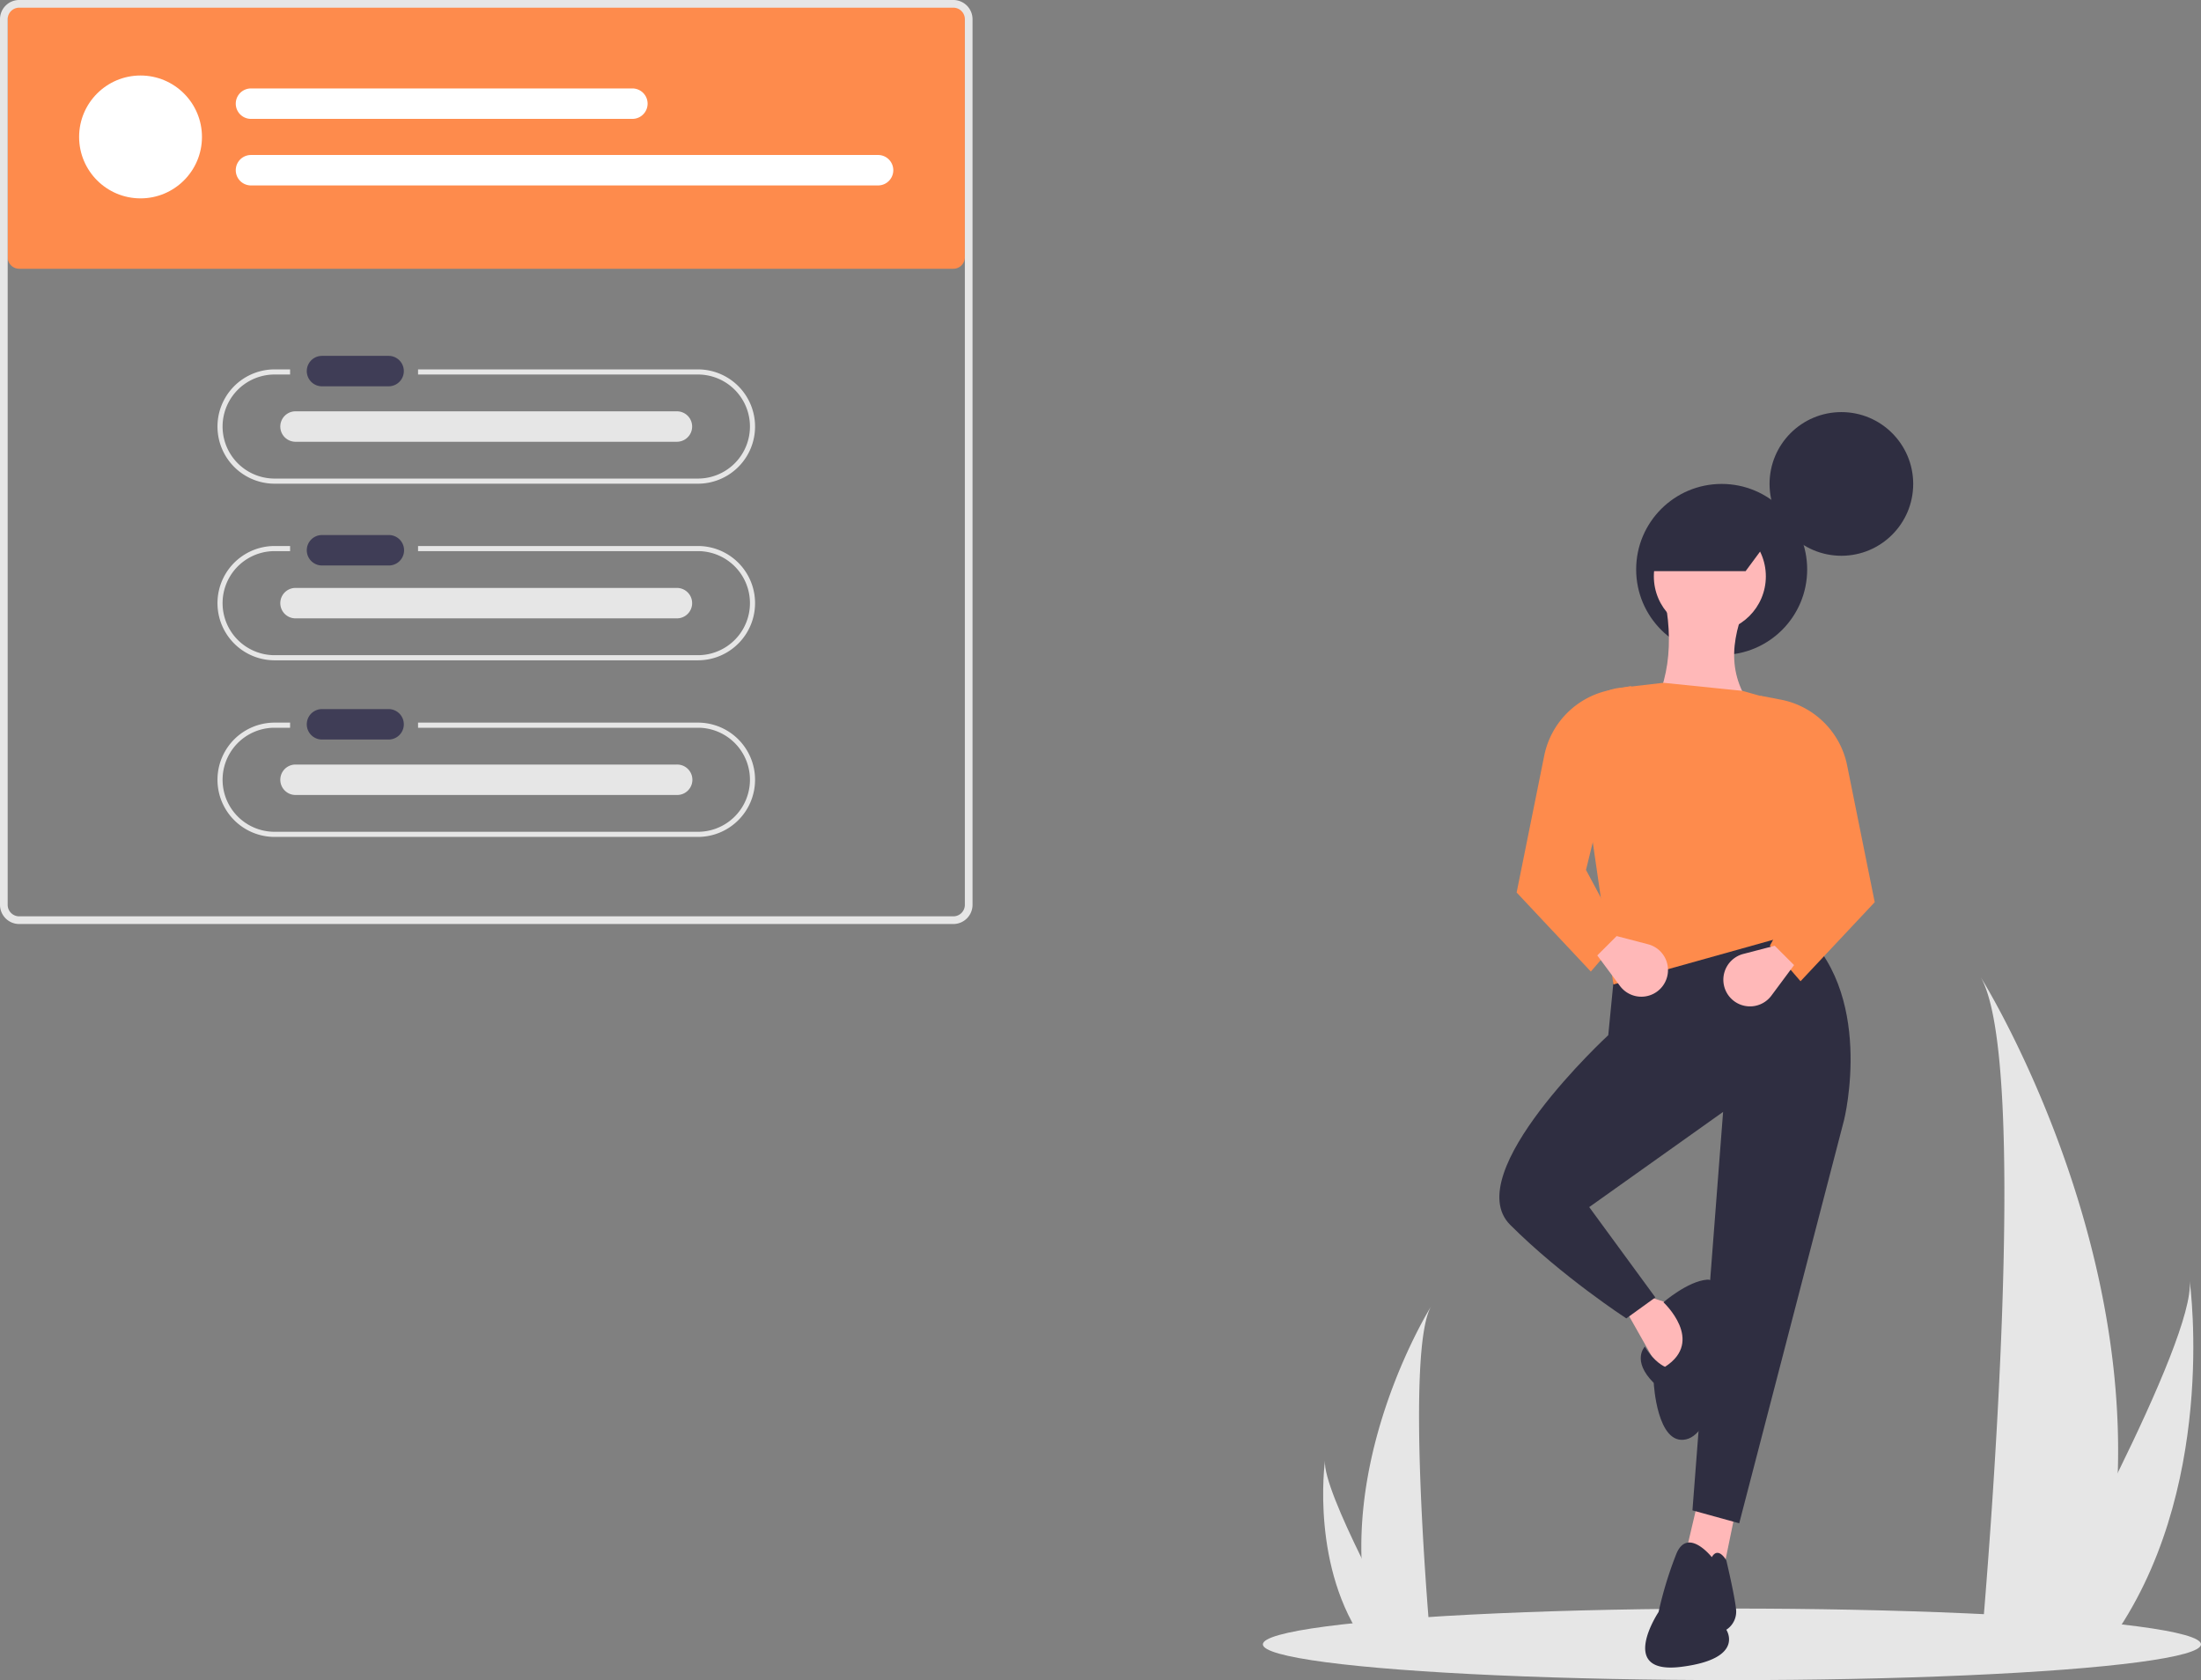 <svg id="e1f15ea7-6e8a-4404-b449-490159397ed9" data-name="Layer 1" xmlns="http://www.w3.org/2000/svg" width="860"
    height="656.396" viewBox="0 0 860 656.396">
    <rect x="0" y="0" width="860" height="656.396" fill="#808080" stroke="none"/>
    <ellipse cx="676.72" cy="642.417" rx="183.28" ry="13.979" fill="#e6e6e6" />
    <path
        d="M177.5,123.802a4.505,4.505,0,0,0-4.5,4.5v94a4.505,4.505,0,0,0,4.5,4.5h365a4.505,4.505,0,0,0,4.5-4.5v-94a4.505,4.505,0,0,0-4.5-4.5Z"
        transform="translate(-170 -121.802)" fill="#fe8b4c" />
    <path
        d="M542.5,482.802h-365a7.508,7.508,0,0,1-7.5-7.5v-346a7.508,7.508,0,0,1,7.5-7.5h365a7.508,7.508,0,0,1,7.5,7.5v346A7.508,7.508,0,0,1,542.5,482.802Zm-365-358a4.505,4.505,0,0,0-4.5,4.5v346a4.505,4.505,0,0,0,4.5,4.5h365a4.505,4.505,0,0,0,4.5-4.5v-346a4.505,4.505,0,0,0-4.5-4.5Z"
        transform="translate(-170 -121.802)" fill="#e6e6e6" />
    <path
        d="M442.845,266.118h-109.499v2h109.499a20.327,20.327,0,0,1,0,40.653H277.155a20.327,20.327,0,0,1,0-40.653h6.192v-2h-6.192a22.327,22.327,0,0,0,0,44.653H442.845a22.327,22.327,0,0,0,0-44.653Z"
        transform="translate(-170 -121.802)" fill="#e6e6e6" />
    <path
        d="M442.845,335.118h-109.499v2h109.499a20.327,20.327,0,0,1,0,40.653H277.155a20.327,20.327,0,0,1,0-40.653h6.192v-2h-6.192a22.327,22.327,0,0,0,0,44.653H442.845a22.327,22.327,0,0,0,0-44.653Z"
        transform="translate(-170 -121.802)" fill="#e6e6e6" />
    <path
        d="M442.845,404.118h-109.499v2h109.499a20.327,20.327,0,0,1,0,40.653H277.155a20.327,20.327,0,0,1,0-40.653h6.192v-2h-6.192a22.327,22.327,0,0,0,0,44.653H442.845a22.327,22.327,0,0,0,0-44.653Z"
        transform="translate(-170 -121.802)" fill="#e6e6e6" />
    <path id="acc391cf-813c-49e7-be65-01540edad8b8" data-name="Path 40"
        d="M295.706,260.834a5.947,5.947,0,0,0,0,11.892h26.086a5.947,5.947,0,0,0,.195-11.892q-.098-.002-.195,0Z"
        transform="translate(-170 -121.802)" fill="#3f3d56" />
    <path id="ef9a6c3b-1f41-463b-b3ce-7f5769a537e3" data-name="Path 40"
        d="M295.706,330.834a5.947,5.947,0,0,0,0,11.892h26.086a5.947,5.947,0,1,0,.195-11.892q-.098-.002-.195,0Z"
        transform="translate(-170 -121.802)" fill="#3f3d56" />
    <path id="b7a5631c-50fc-41b4-a972-37911a435142" data-name="Path 40"
        d="M295.706,398.834a5.947,5.947,0,0,0,0,11.892h26.086a5.947,5.947,0,0,0,.195-11.892q-.098-.002-.195,0Z"
        transform="translate(-170 -121.802)" fill="#3f3d56" />
    <path id="a540500a-d6bf-4ebb-bef8-360ac9c7e794" data-name="Path 40"
        d="M285.36,282.498a5.947,5.947,0,0,0,0,11.892H434.445a5.947,5.947,0,0,0,.195-11.892q-.098-.002-.195,0Z"
        transform="translate(-170 -121.802)" fill="#e6e6e6" />
    <path id="ed968ae7-c8bd-4060-af59-b97477d9b664" data-name="Path 40"
        d="M285.36,351.498a5.947,5.947,0,0,0,0,11.892H434.445a5.947,5.947,0,0,0,.195-11.892q-.098-.002-.195,0Z"
        transform="translate(-170 -121.802)" fill="#e6e6e6" />
    <path id="e76d7104-fe22-4484-9b80-fc40f6ed029b" data-name="Path 40"
        d="M285.36,420.498a5.947,5.947,0,0,0,0,11.892H434.445a5.947,5.947,0,1,0,.195-11.892q-.098-.002-.195,0Z"
        transform="translate(-170 -121.802)" fill="#e6e6e6" />
    <circle cx="54.913" cy="53.5" r="24" fill="#fff" />
    <path id="a708a452-d00d-497b-991d-80b2d0d981ef" data-name="Path 40"
        d="M267.957,156.356a5.947,5.947,0,0,0,0,11.892H417.043a5.947,5.947,0,0,0,.195-11.892q-.098-.002-.195,0Z"
        transform="translate(-170 -121.802)" fill="#fff" />
    <path id="ef9045bc-17c8-4d9b-b334-2c1b5c7fd224" data-name="Path 40"
        d="M267.957,182.356a5.947,5.947,0,0,0,0,11.892H513.043a5.947,5.947,0,0,0,.195-11.892q-.098-.002-.195,0Z"
        transform="translate(-170 -121.802)" fill="#fff" />
    <circle cx="719.484" cy="189.064" r="28.064" fill="#2f2e41" />
    <circle cx="672.71" cy="222.474" r="33.41" fill="#2f2e41" />
    <path d="M804.193,631.838,820.58,660.83s21.429-21.429,10.084-27.101l-17.647-5.672Z"
        transform="translate(-170 -121.802)" fill="#ffb8b8" />
    <polygon points="663.185 587.557 658.143 608.986 673.269 614.028 678.311 589.448 663.185 587.557" fill="#ffb8b8" />
    <path
        d="M801.645,493.086l-3.248,33.151S739.907,580.157,760.075,600.325s45.379,36.555,45.379,36.555l11.345-8.193-25.841-35.294,52.311-37.185-11.975,155.674,18.277,5.042L890.539,559.358s12.605-50.421-18.277-75.631Z"
        transform="translate(-170 -121.802)" fill="#2f2e41" />
    <path
        d="M838.857,730.158s-9.454-11.975-13.866-1.261a149.739,149.739,0,0,0-6.933,22.689s-16.387,24.58,8.824,21.429,17.647-14.496,17.647-14.496a8.44,8.44,0,0,0,3.782-8.193c-.63-5.672-3.782-18.908-3.782-18.908S841.378,725.746,838.857,730.158Z"
        transform="translate(-170 -121.802)" fill="#2f2e41" />
    <path
        d="M812.702,647.909s-5.357,5.357,3.466,14.181c0,0,1.261,24.58,12.605,22.059s15.126-33.404,13.866-36.555,1.891-26.471-5.672-25.841-17.017,8.824-17.017,8.824,16.387,15.126.63,25.21C820.58,655.787,816.483,654.212,812.702,647.909Z"
        transform="translate(-170 -121.802)" fill="#2f2e41" />
    <path
        d="M859.656,404.315l-47.9,1.261c10.555-14.98,12.542-32.651,8.193-52.311l31.513,6.303C845.394,375.612,845.289,389.376,859.656,404.315Z"
        transform="translate(-170 -121.802)" fill="#ffb8b8" />
    <path
        d="M874.782,485.618,800.412,506.416l-14.273-98.326a18.929,18.929,0,0,1,16.718-17.56l17.093-1.972,30.883,3.151,14.606,4.128a18.859,18.859,0,0,1,13.711,18.999Z"
        transform="translate(-170 -121.802)" fill="#fe8b4c" />
    <path
        d="M803.563,487.509l-11.975,13.866-28.992-30.883,10.778-53.443a32.753,32.753,0,0,1,25.947-25.694l8.023-1.536L789.697,461.668Z"
        transform="translate(-170 -121.802)" fill="#fe8b4c" />
    <path
        d="M802.969,506.998l-8.86-11.927,7.563-7.563,12.284,3.205a10.413,10.413,0,0,1,5.057,17.102l0,0A10.413,10.413,0,0,1,802.969,506.998Z"
        transform="translate(-170 -121.802)" fill="#ffb8b8" />
    <path
        d="M861.547,491.29l11.975,13.866,28.992-30.883L891.735,420.83a32.753,32.753,0,0,0-25.947-25.694l-8.023-1.536,17.647,71.849Z"
        transform="translate(-170 -121.802)" fill="#fe8b4c" />
    <path
        d="M862.141,510.78l8.86-11.927-7.563-7.563-12.284,3.205a10.413,10.413,0,0,0-5.057,17.102l0,0A10.413,10.413,0,0,0,862.141,510.78Z"
        transform="translate(-170 -121.802)" fill="#ffb8b8" />
    <circle cx="668.091" cy="225.177" r="21.88" fill="#ffb8b8" />
    <path d="M814.646,344.944h37.419l11.359-15.368c-11.175-9.782-25.162-11.535-40.76-8.687Z"
        transform="translate(-170 -121.802)" fill="#2f2e41" />
    <path
        d="M997.483,697.189a239.227,239.227,0,0,1-11.175,66.13c-.156.497-.319.986-.482,1.483H944.123c.044-.445.089-.942.134-1.483,2.781-31.968,18.813-226.531-.356-259.804C945.576,506.215,1000.716,595.614,997.483,697.189Z"
        transform="translate(-170 -121.802)" fill="#e6e6e6" />
    <path
        d="M994.354,763.319c-.349.497-.712.994-1.083,1.483H961.986c.237-.423.512-.919.831-1.483,5.169-9.328,20.466-37.218,34.667-66.13,15.261-31.07,29.261-63.32,28.082-74.991C1025.928,624.83,1036.488,705.079,994.354,763.319Z"
        transform="translate(-170 -121.802)" fill="#e6e6e6" />
    <path
        d="M701.982,730.483a121.428,121.428,0,0,0,5.672,33.566c.079.252.162.501.245.753h21.168c-.023-.226-.045-.478-.068-.753-1.411-16.226-9.549-114.984.181-131.872C728.33,633.547,700.341,678.925,701.982,730.483Z"
        transform="translate(-170 -121.802)" fill="#e6e6e6" />
    <path
        d="M703.571,764.049c.177.252.361.504.55.753h15.88c-.12-.215-.26-.467-.422-.753-2.623-4.735-10.388-18.891-17.596-33.566-7.746-15.771-14.852-32.14-14.254-38.064C687.544,693.754,682.184,734.487,703.571,764.049Z"
        transform="translate(-170 -121.802)" fill="#e6e6e6" /></svg>